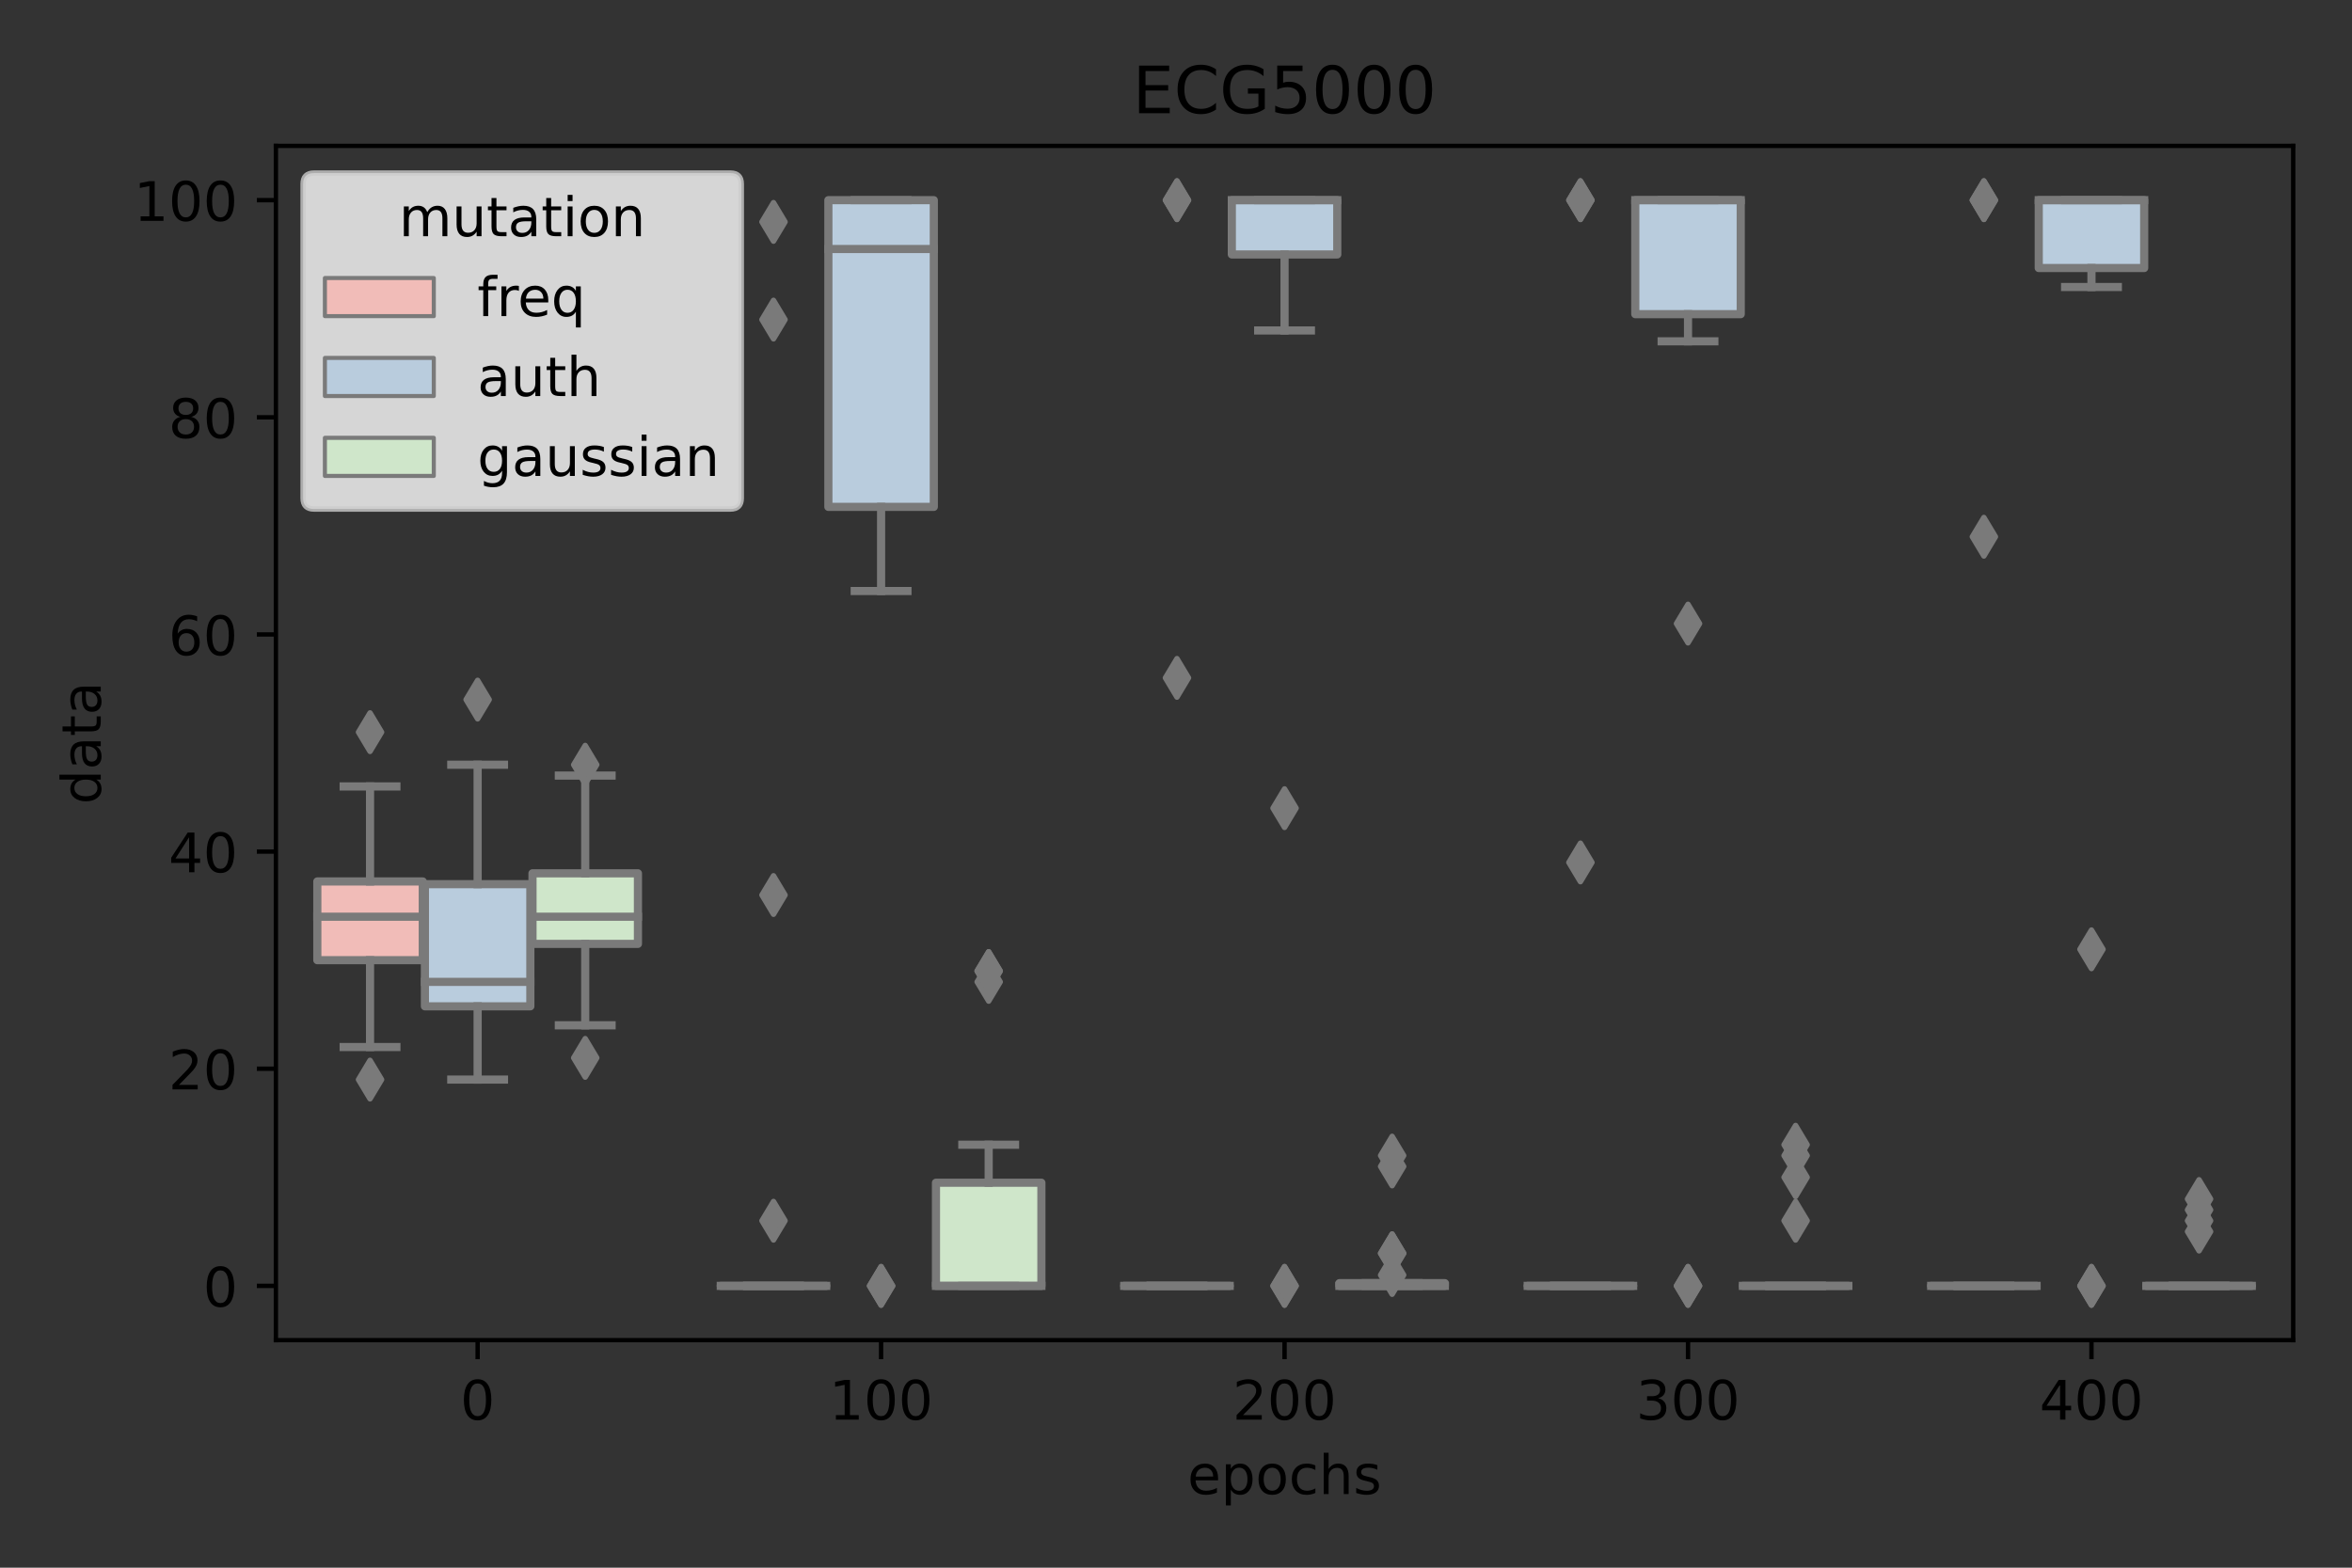 <?xml version="1.0" encoding="utf-8" standalone="no"?>
<!DOCTYPE svg PUBLIC "-//W3C//DTD SVG 1.1//EN"
  "http://www.w3.org/Graphics/SVG/1.1/DTD/svg11.dtd">
<!-- Created with matplotlib (https://matplotlib.org/) -->
<svg height="288pt" version="1.1" viewBox="0 0 432 288" width="432pt" xmlns="http://www.w3.org/2000/svg" xmlns:xlink="http://www.w3.org/1999/xlink">
 <rect x="0" y="0" width="432" height="288" fill="#333333" stroke="none"/>
 <defs>
  <style type="text/css">*{stroke-linecap:butt;stroke-linejoin:round;}</style>
 </defs>
 <g id="figure_1">
  <g id="patch_1">
   <path d="M 0 288 
L 432 288 
L 432 0 
L 0 0 
z
" style="fill:none;"/>
  </g>
  <g id="axes_1">
   <g id="patch_2">
    <path d="M 50.675 246.2 
L 421.2 246.2 
L 421.2 26.8 
L 50.675 26.8 
z
" style="fill:none;"/>
   </g>
   <g id="patch_3">
    <path clip-path="url(#pb946e24609)" d="M 58.283 176.391 
L 77.649 176.391 
L 77.649 161.93 
L 58.283 161.93 
L 58.283 176.391 
z
" style="fill:#f1bcb8;stroke:#7a7a7a;stroke-linejoin:miter;stroke-width:1.5;"/>
   </g>
   <g id="patch_4">
    <path clip-path="url(#pb946e24609)" d="M 78.044 184.868 
L 97.411 184.868 
L 97.411 162.429 
L 78.044 162.429 
L 78.044 184.868 
z
" style="fill:#b9ccdd;stroke:#7a7a7a;stroke-linejoin:miter;stroke-width:1.5;"/>
   </g>
   <g id="patch_5">
    <path clip-path="url(#pb946e24609)" d="M 97.806 173.399 
L 117.172 173.399 
L 117.172 160.435 
L 97.806 160.435 
L 97.806 173.399 
z
" style="fill:#cfe6ca;stroke:#7a7a7a;stroke-linejoin:miter;stroke-width:1.5;"/>
   </g>
   <g id="patch_6">
    <path clip-path="url(#pb946e24609)" d="M 132.388 236.227 
L 151.754 236.227 
L 151.754 236.227 
L 132.388 236.227 
L 132.388 236.227 
z
" style="fill:#f1bcb8;stroke:#7a7a7a;stroke-linejoin:miter;stroke-width:1.5;"/>
   </g>
   <g id="patch_7">
    <path clip-path="url(#pb946e24609)" d="M 152.149 93.119 
L 171.516 93.119 
L 171.516 36.773 
L 152.149 36.773 
L 152.149 93.119 
z
" style="fill:#b9ccdd;stroke:#7a7a7a;stroke-linejoin:miter;stroke-width:1.5;"/>
   </g>
   <g id="patch_8">
    <path clip-path="url(#pb946e24609)" d="M 171.911 236.227 
L 191.277 236.227 
L 191.277 217.279 
L 171.911 217.279 
L 171.911 236.227 
z
" style="fill:#cfe6ca;stroke:#7a7a7a;stroke-linejoin:miter;stroke-width:1.5;"/>
   </g>
   <g id="patch_9">
    <path clip-path="url(#pb946e24609)" d="M 206.493 236.227 
L 225.859 236.227 
L 225.859 236.227 
L 206.493 236.227 
L 206.493 236.227 
z
" style="fill:#f1bcb8;stroke:#7a7a7a;stroke-linejoin:miter;stroke-width:1.5;"/>
   </g>
   <g id="patch_10">
    <path clip-path="url(#pb946e24609)" d="M 226.254 46.745 
L 245.621 46.745 
L 245.621 36.773 
L 226.254 36.773 
L 226.254 46.745 
z
" style="fill:#b9ccdd;stroke:#7a7a7a;stroke-linejoin:miter;stroke-width:1.5;"/>
   </g>
   <g id="patch_11">
    <path clip-path="url(#pb946e24609)" d="M 246.016 236.227 
L 265.382 236.227 
L 265.382 235.729 
L 246.016 235.729 
L 246.016 236.227 
z
" style="fill:#cfe6ca;stroke:#7a7a7a;stroke-linejoin:miter;stroke-width:1.5;"/>
   </g>
   <g id="patch_12">
    <path clip-path="url(#pb946e24609)" d="M 280.598 236.227 
L 299.964 236.227 
L 299.964 236.227 
L 280.598 236.227 
L 280.598 236.227 
z
" style="fill:#f1bcb8;stroke:#7a7a7a;stroke-linejoin:miter;stroke-width:1.5;"/>
   </g>
   <g id="patch_13">
    <path clip-path="url(#pb946e24609)" d="M 300.359 57.715 
L 319.726 57.715 
L 319.726 36.773 
L 300.359 36.773 
L 300.359 57.715 
z
" style="fill:#b9ccdd;stroke:#7a7a7a;stroke-linejoin:miter;stroke-width:1.5;"/>
   </g>
   <g id="patch_14">
    <path clip-path="url(#pb946e24609)" d="M 320.121 236.227 
L 339.487 236.227 
L 339.487 236.227 
L 320.121 236.227 
L 320.121 236.227 
z
" style="fill:#cfe6ca;stroke:#7a7a7a;stroke-linejoin:miter;stroke-width:1.5;"/>
   </g>
   <g id="patch_15">
    <path clip-path="url(#pb946e24609)" d="M 354.703 236.227 
L 374.069 236.227 
L 374.069 236.227 
L 354.703 236.227 
L 354.703 236.227 
z
" style="fill:#f1bcb8;stroke:#7a7a7a;stroke-linejoin:miter;stroke-width:1.5;"/>
   </g>
   <g id="patch_16">
    <path clip-path="url(#pb946e24609)" d="M 374.464 49.239 
L 393.831 49.239 
L 393.831 36.773 
L 374.464 36.773 
L 374.464 49.239 
z
" style="fill:#b9ccdd;stroke:#7a7a7a;stroke-linejoin:miter;stroke-width:1.5;"/>
   </g>
   <g id="patch_17">
    <path clip-path="url(#pb946e24609)" d="M 394.226 236.227 
L 413.592 236.227 
L 413.592 236.227 
L 394.226 236.227 
L 394.226 236.227 
z
" style="fill:#cfe6ca;stroke:#7a7a7a;stroke-linejoin:miter;stroke-width:1.5;"/>
   </g>
   <g id="patch_18">
    <path clip-path="url(#pb946e24609)" d="M 87.728 236.227 
L 87.728 236.227 
L 87.728 236.227 
L 87.728 236.227 
z
" style="fill:#f1bcb8;stroke:#7a7a7a;stroke-linejoin:miter;stroke-width:0.75;"/>
   </g>
   <g id="patch_19">
    <path clip-path="url(#pb946e24609)" d="M 87.728 236.227 
L 87.728 236.227 
L 87.728 236.227 
L 87.728 236.227 
z
" style="fill:#b9ccdd;stroke:#7a7a7a;stroke-linejoin:miter;stroke-width:0.75;"/>
   </g>
   <g id="patch_20">
    <path clip-path="url(#pb946e24609)" d="M 87.728 236.227 
L 87.728 236.227 
L 87.728 236.227 
L 87.728 236.227 
z
" style="fill:#cfe6ca;stroke:#7a7a7a;stroke-linejoin:miter;stroke-width:0.75;"/>
   </g>
   <g id="matplotlib.axis_1">
    <g id="xtick_1">
     <g id="line2d_1">
      <defs>
       <path d="M 0 0 
L 0 3.5 
" id="meefe793004" style="stroke:#000000;stroke-width:0.8;"/>
      </defs>
      <g>
       <use style="stroke:#000000;stroke-width:0.8;" x="87.728" xlink:href="#meefe793004" y="246.2"/>
      </g>
     </g>
     <g id="text_1">
      <!-- 0 -->
      <g transform="translate(84.546 260.798)scale(0.1 -0.1)">
       <defs>
        <path d="M 31.781 66.406 
Q 24.172 66.406 20.328 58.906 
Q 16.5 51.422 16.5 36.375 
Q 16.5 21.391 20.328 13.891 
Q 24.172 6.391 31.781 6.391 
Q 39.453 6.391 43.281 13.891 
Q 47.125 21.391 47.125 36.375 
Q 47.125 51.422 43.281 58.906 
Q 39.453 66.406 31.781 66.406 
z
M 31.781 74.219 
Q 44.047 74.219 50.516 64.516 
Q 56.984 54.828 56.984 36.375 
Q 56.984 17.969 50.516 8.266 
Q 44.047 -1.422 31.781 -1.422 
Q 19.531 -1.422 13.062 8.266 
Q 6.594 17.969 6.594 36.375 
Q 6.594 54.828 13.062 64.516 
Q 19.531 74.219 31.781 74.219 
z
" id="DejaVuSans-48"/>
       </defs>
       <use xlink:href="#DejaVuSans-48"/>
      </g>
     </g>
    </g>
    <g id="xtick_2">
     <g id="line2d_2">
      <g>
       <use style="stroke:#000000;stroke-width:0.8;" x="161.833" xlink:href="#meefe793004" y="246.2"/>
      </g>
     </g>
     <g id="text_2">
      <!-- 100 -->
      <g transform="translate(152.289 260.798)scale(0.1 -0.1)">
       <defs>
        <path d="M 12.406 8.297 
L 28.516 8.297 
L 28.516 63.922 
L 10.984 60.406 
L 10.984 69.391 
L 28.422 72.906 
L 38.281 72.906 
L 38.281 8.297 
L 54.391 8.297 
L 54.391 0 
L 12.406 0 
z
" id="DejaVuSans-49"/>
       </defs>
       <use xlink:href="#DejaVuSans-49"/>
       <use x="63.623" xlink:href="#DejaVuSans-48"/>
       <use x="127.246" xlink:href="#DejaVuSans-48"/>
      </g>
     </g>
    </g>
    <g id="xtick_3">
     <g id="line2d_3">
      <g>
       <use style="stroke:#000000;stroke-width:0.8;" x="235.938" xlink:href="#meefe793004" y="246.2"/>
      </g>
     </g>
     <g id="text_3">
      <!-- 200 -->
      <g transform="translate(226.394 260.798)scale(0.1 -0.1)">
       <defs>
        <path d="M 19.188 8.297 
L 53.609 8.297 
L 53.609 0 
L 7.328 0 
L 7.328 8.297 
Q 12.938 14.109 22.625 23.891 
Q 32.328 33.688 34.812 36.531 
Q 39.547 41.844 41.422 45.531 
Q 43.312 49.219 43.312 52.781 
Q 43.312 58.594 39.234 62.25 
Q 35.156 65.922 28.609 65.922 
Q 23.969 65.922 18.812 64.312 
Q 13.672 62.703 7.812 59.422 
L 7.812 69.391 
Q 13.766 71.781 18.938 73 
Q 24.125 74.219 28.422 74.219 
Q 39.75 74.219 46.484 68.547 
Q 53.219 62.891 53.219 53.422 
Q 53.219 48.922 51.531 44.891 
Q 49.859 40.875 45.406 35.406 
Q 44.188 33.984 37.641 27.219 
Q 31.109 20.453 19.188 8.297 
z
" id="DejaVuSans-50"/>
       </defs>
       <use xlink:href="#DejaVuSans-50"/>
       <use x="63.623" xlink:href="#DejaVuSans-48"/>
       <use x="127.246" xlink:href="#DejaVuSans-48"/>
      </g>
     </g>
    </g>
    <g id="xtick_4">
     <g id="line2d_4">
      <g>
       <use style="stroke:#000000;stroke-width:0.8;" x="310.043" xlink:href="#meefe793004" y="246.2"/>
      </g>
     </g>
     <g id="text_4">
      <!-- 300 -->
      <g transform="translate(300.499 260.798)scale(0.1 -0.1)">
       <defs>
        <path d="M 40.578 39.312 
Q 47.656 37.797 51.625 33 
Q 55.609 28.219 55.609 21.188 
Q 55.609 10.406 48.188 4.484 
Q 40.766 -1.422 27.094 -1.422 
Q 22.516 -1.422 17.656 -0.516 
Q 12.797 0.391 7.625 2.203 
L 7.625 11.719 
Q 11.719 9.328 16.594 8.109 
Q 21.484 6.891 26.812 6.891 
Q 36.078 6.891 40.938 10.547 
Q 45.797 14.203 45.797 21.188 
Q 45.797 27.641 41.281 31.266 
Q 36.766 34.906 28.719 34.906 
L 20.219 34.906 
L 20.219 43.016 
L 29.109 43.016 
Q 36.375 43.016 40.234 45.922 
Q 44.094 48.828 44.094 54.297 
Q 44.094 59.906 40.109 62.906 
Q 36.141 65.922 28.719 65.922 
Q 24.656 65.922 20.016 65.031 
Q 15.375 64.156 9.812 62.312 
L 9.812 71.094 
Q 15.438 72.656 20.344 73.438 
Q 25.25 74.219 29.594 74.219 
Q 40.828 74.219 47.359 69.109 
Q 53.906 64.016 53.906 55.328 
Q 53.906 49.266 50.438 45.094 
Q 46.969 40.922 40.578 39.312 
z
" id="DejaVuSans-51"/>
       </defs>
       <use xlink:href="#DejaVuSans-51"/>
       <use x="63.623" xlink:href="#DejaVuSans-48"/>
       <use x="127.246" xlink:href="#DejaVuSans-48"/>
      </g>
     </g>
    </g>
    <g id="xtick_5">
     <g id="line2d_5">
      <g>
       <use style="stroke:#000000;stroke-width:0.8;" x="384.147" xlink:href="#meefe793004" y="246.2"/>
      </g>
     </g>
     <g id="text_5">
      <!-- 400 -->
      <g transform="translate(374.604 260.798)scale(0.1 -0.1)">
       <defs>
        <path d="M 37.797 64.312 
L 12.891 25.391 
L 37.797 25.391 
z
M 35.203 72.906 
L 47.609 72.906 
L 47.609 25.391 
L 58.016 25.391 
L 58.016 17.188 
L 47.609 17.188 
L 47.609 0 
L 37.797 0 
L 37.797 17.188 
L 4.891 17.188 
L 4.891 26.703 
z
" id="DejaVuSans-52"/>
       </defs>
       <use xlink:href="#DejaVuSans-52"/>
       <use x="63.623" xlink:href="#DejaVuSans-48"/>
       <use x="127.246" xlink:href="#DejaVuSans-48"/>
      </g>
     </g>
    </g>
    <g id="text_6">
     <!-- epochs -->
     <g transform="translate(218.105 274.477)scale(0.1 -0.1)">
      <defs>
       <path d="M 56.203 29.594 
L 56.203 25.203 
L 14.891 25.203 
Q 15.484 15.922 20.484 11.062 
Q 25.484 6.203 34.422 6.203 
Q 39.594 6.203 44.453 7.469 
Q 49.312 8.734 54.109 11.281 
L 54.109 2.781 
Q 49.266 0.734 44.188 -0.344 
Q 39.109 -1.422 33.891 -1.422 
Q 20.797 -1.422 13.156 6.188 
Q 5.516 13.812 5.516 26.812 
Q 5.516 40.234 12.766 48.109 
Q 20.016 56 32.328 56 
Q 43.359 56 49.781 48.891 
Q 56.203 41.797 56.203 29.594 
z
M 47.219 32.234 
Q 47.125 39.594 43.094 43.984 
Q 39.062 48.391 32.422 48.391 
Q 24.906 48.391 20.391 44.141 
Q 15.875 39.891 15.188 32.172 
z
" id="DejaVuSans-101"/>
       <path d="M 18.109 8.203 
L 18.109 -20.797 
L 9.078 -20.797 
L 9.078 54.688 
L 18.109 54.688 
L 18.109 46.391 
Q 20.953 51.266 25.266 53.625 
Q 29.594 56 35.594 56 
Q 45.562 56 51.781 48.094 
Q 58.016 40.188 58.016 27.297 
Q 58.016 14.406 51.781 6.484 
Q 45.562 -1.422 35.594 -1.422 
Q 29.594 -1.422 25.266 0.953 
Q 20.953 3.328 18.109 8.203 
z
M 48.688 27.297 
Q 48.688 37.203 44.609 42.844 
Q 40.531 48.484 33.406 48.484 
Q 26.266 48.484 22.188 42.844 
Q 18.109 37.203 18.109 27.297 
Q 18.109 17.391 22.188 11.75 
Q 26.266 6.109 33.406 6.109 
Q 40.531 6.109 44.609 11.75 
Q 48.688 17.391 48.688 27.297 
z
" id="DejaVuSans-112"/>
       <path d="M 30.609 48.391 
Q 23.391 48.391 19.188 42.75 
Q 14.984 37.109 14.984 27.297 
Q 14.984 17.484 19.156 11.844 
Q 23.344 6.203 30.609 6.203 
Q 37.797 6.203 41.984 11.859 
Q 46.188 17.531 46.188 27.297 
Q 46.188 37.016 41.984 42.703 
Q 37.797 48.391 30.609 48.391 
z
M 30.609 56 
Q 42.328 56 49.016 48.375 
Q 55.719 40.766 55.719 27.297 
Q 55.719 13.875 49.016 6.219 
Q 42.328 -1.422 30.609 -1.422 
Q 18.844 -1.422 12.172 6.219 
Q 5.516 13.875 5.516 27.297 
Q 5.516 40.766 12.172 48.375 
Q 18.844 56 30.609 56 
z
" id="DejaVuSans-111"/>
       <path d="M 48.781 52.594 
L 48.781 44.188 
Q 44.969 46.297 41.141 47.344 
Q 37.312 48.391 33.406 48.391 
Q 24.656 48.391 19.812 42.844 
Q 14.984 37.312 14.984 27.297 
Q 14.984 17.281 19.812 11.734 
Q 24.656 6.203 33.406 6.203 
Q 37.312 6.203 41.141 7.25 
Q 44.969 8.297 48.781 10.406 
L 48.781 2.094 
Q 45.016 0.344 40.984 -0.531 
Q 36.969 -1.422 32.422 -1.422 
Q 20.062 -1.422 12.781 6.344 
Q 5.516 14.109 5.516 27.297 
Q 5.516 40.672 12.859 48.328 
Q 20.219 56 33.016 56 
Q 37.156 56 41.109 55.141 
Q 45.062 54.297 48.781 52.594 
z
" id="DejaVuSans-99"/>
       <path d="M 54.891 33.016 
L 54.891 0 
L 45.906 0 
L 45.906 32.719 
Q 45.906 40.484 42.875 44.328 
Q 39.844 48.188 33.797 48.188 
Q 26.516 48.188 22.312 43.547 
Q 18.109 38.922 18.109 30.906 
L 18.109 0 
L 9.078 0 
L 9.078 75.984 
L 18.109 75.984 
L 18.109 46.188 
Q 21.344 51.125 25.703 53.562 
Q 30.078 56 35.797 56 
Q 45.219 56 50.047 50.172 
Q 54.891 44.344 54.891 33.016 
z
" id="DejaVuSans-104"/>
       <path d="M 44.281 53.078 
L 44.281 44.578 
Q 40.484 46.531 36.375 47.5 
Q 32.281 48.484 27.875 48.484 
Q 21.188 48.484 17.844 46.438 
Q 14.5 44.391 14.5 40.281 
Q 14.5 37.156 16.891 35.375 
Q 19.281 33.594 26.516 31.984 
L 29.594 31.297 
Q 39.156 29.25 43.188 25.516 
Q 47.219 21.781 47.219 15.094 
Q 47.219 7.469 41.188 3.016 
Q 35.156 -1.422 24.609 -1.422 
Q 20.219 -1.422 15.453 -0.562 
Q 10.688 0.297 5.422 2 
L 5.422 11.281 
Q 10.406 8.688 15.234 7.391 
Q 20.062 6.109 24.812 6.109 
Q 31.156 6.109 34.562 8.281 
Q 37.984 10.453 37.984 14.406 
Q 37.984 18.062 35.516 20.016 
Q 33.062 21.969 24.703 23.781 
L 21.578 24.516 
Q 13.234 26.266 9.516 29.906 
Q 5.812 33.547 5.812 39.891 
Q 5.812 47.609 11.281 51.797 
Q 16.75 56 26.812 56 
Q 31.781 56 36.172 55.266 
Q 40.578 54.547 44.281 53.078 
z
" id="DejaVuSans-115"/>
      </defs>
      <use xlink:href="#DejaVuSans-101"/>
      <use x="61.523" xlink:href="#DejaVuSans-112"/>
      <use x="125" xlink:href="#DejaVuSans-111"/>
      <use x="186.182" xlink:href="#DejaVuSans-99"/>
      <use x="241.162" xlink:href="#DejaVuSans-104"/>
      <use x="304.541" xlink:href="#DejaVuSans-115"/>
     </g>
    </g>
   </g>
   <g id="matplotlib.axis_2">
    <g id="ytick_1">
     <g id="line2d_6">
      <defs>
       <path d="M 0 0 
L -3.5 0 
" id="m7fc24f76cf" style="stroke:#000000;stroke-width:0.8;"/>
      </defs>
      <g>
       <use style="stroke:#000000;stroke-width:0.8;" x="50.675" xlink:href="#m7fc24f76cf" y="236.227"/>
      </g>
     </g>
     <g id="text_7">
      <!-- 0 -->
      <g transform="translate(37.312 240.026)scale(0.1 -0.1)">
       <use xlink:href="#DejaVuSans-48"/>
      </g>
     </g>
    </g>
    <g id="ytick_2">
     <g id="line2d_7">
      <g>
       <use style="stroke:#000000;stroke-width:0.8;" x="50.675" xlink:href="#m7fc24f76cf" y="196.336"/>
      </g>
     </g>
     <g id="text_8">
      <!-- 20 -->
      <g transform="translate(30.95 200.136)scale(0.1 -0.1)">
       <use xlink:href="#DejaVuSans-50"/>
       <use x="63.623" xlink:href="#DejaVuSans-48"/>
      </g>
     </g>
    </g>
    <g id="ytick_3">
     <g id="line2d_8">
      <g>
       <use style="stroke:#000000;stroke-width:0.8;" x="50.675" xlink:href="#m7fc24f76cf" y="156.445"/>
      </g>
     </g>
     <g id="text_9">
      <!-- 40 -->
      <g transform="translate(30.95 160.245)scale(0.1 -0.1)">
       <use xlink:href="#DejaVuSans-52"/>
       <use x="63.623" xlink:href="#DejaVuSans-48"/>
      </g>
     </g>
    </g>
    <g id="ytick_4">
     <g id="line2d_9">
      <g>
       <use style="stroke:#000000;stroke-width:0.8;" x="50.675" xlink:href="#m7fc24f76cf" y="116.555"/>
      </g>
     </g>
     <g id="text_10">
      <!-- 60 -->
      <g transform="translate(30.95 120.354)scale(0.1 -0.1)">
       <defs>
        <path d="M 33.016 40.375 
Q 26.375 40.375 22.484 35.828 
Q 18.609 31.297 18.609 23.391 
Q 18.609 15.531 22.484 10.953 
Q 26.375 6.391 33.016 6.391 
Q 39.656 6.391 43.531 10.953 
Q 47.406 15.531 47.406 23.391 
Q 47.406 31.297 43.531 35.828 
Q 39.656 40.375 33.016 40.375 
z
M 52.594 71.297 
L 52.594 62.312 
Q 48.875 64.062 45.094 64.984 
Q 41.312 65.922 37.594 65.922 
Q 27.828 65.922 22.672 59.328 
Q 17.531 52.734 16.797 39.406 
Q 19.672 43.656 24.016 45.922 
Q 28.375 48.188 33.594 48.188 
Q 44.578 48.188 50.953 41.516 
Q 57.328 34.859 57.328 23.391 
Q 57.328 12.156 50.688 5.359 
Q 44.047 -1.422 33.016 -1.422 
Q 20.359 -1.422 13.672 8.266 
Q 6.984 17.969 6.984 36.375 
Q 6.984 53.656 15.188 63.938 
Q 23.391 74.219 37.203 74.219 
Q 40.922 74.219 44.703 73.484 
Q 48.484 72.75 52.594 71.297 
z
" id="DejaVuSans-54"/>
       </defs>
       <use xlink:href="#DejaVuSans-54"/>
       <use x="63.623" xlink:href="#DejaVuSans-48"/>
      </g>
     </g>
    </g>
    <g id="ytick_5">
     <g id="line2d_10">
      <g>
       <use style="stroke:#000000;stroke-width:0.8;" x="50.675" xlink:href="#m7fc24f76cf" y="76.664"/>
      </g>
     </g>
     <g id="text_11">
      <!-- 80 -->
      <g transform="translate(30.95 80.463)scale(0.1 -0.1)">
       <defs>
        <path d="M 31.781 34.625 
Q 24.75 34.625 20.719 30.859 
Q 16.703 27.094 16.703 20.516 
Q 16.703 13.922 20.719 10.156 
Q 24.75 6.391 31.781 6.391 
Q 38.812 6.391 42.859 10.172 
Q 46.922 13.969 46.922 20.516 
Q 46.922 27.094 42.891 30.859 
Q 38.875 34.625 31.781 34.625 
z
M 21.922 38.812 
Q 15.578 40.375 12.031 44.719 
Q 8.5 49.078 8.5 55.328 
Q 8.5 64.062 14.719 69.141 
Q 20.953 74.219 31.781 74.219 
Q 42.672 74.219 48.875 69.141 
Q 55.078 64.062 55.078 55.328 
Q 55.078 49.078 51.531 44.719 
Q 48 40.375 41.703 38.812 
Q 48.828 37.156 52.797 32.312 
Q 56.781 27.484 56.781 20.516 
Q 56.781 9.906 50.312 4.234 
Q 43.844 -1.422 31.781 -1.422 
Q 19.734 -1.422 13.25 4.234 
Q 6.781 9.906 6.781 20.516 
Q 6.781 27.484 10.781 32.312 
Q 14.797 37.156 21.922 38.812 
z
M 18.312 54.391 
Q 18.312 48.734 21.844 45.562 
Q 25.391 42.391 31.781 42.391 
Q 38.141 42.391 41.719 45.562 
Q 45.312 48.734 45.312 54.391 
Q 45.312 60.062 41.719 63.234 
Q 38.141 66.406 31.781 66.406 
Q 25.391 66.406 21.844 63.234 
Q 18.312 60.062 18.312 54.391 
z
" id="DejaVuSans-56"/>
       </defs>
       <use xlink:href="#DejaVuSans-56"/>
       <use x="63.623" xlink:href="#DejaVuSans-48"/>
      </g>
     </g>
    </g>
    <g id="ytick_6">
     <g id="line2d_11">
      <g>
       <use style="stroke:#000000;stroke-width:0.8;" x="50.675" xlink:href="#m7fc24f76cf" y="36.773"/>
      </g>
     </g>
     <g id="text_12">
      <!-- 100 -->
      <g transform="translate(24.587 40.572)scale(0.1 -0.1)">
       <use xlink:href="#DejaVuSans-49"/>
       <use x="63.623" xlink:href="#DejaVuSans-48"/>
       <use x="127.246" xlink:href="#DejaVuSans-48"/>
      </g>
     </g>
    </g>
    <g id="text_13">
     <!-- data -->
     <g transform="translate(18.508 147.762)rotate(-90)scale(0.1 -0.1)">
      <defs>
       <path d="M 45.406 46.391 
L 45.406 75.984 
L 54.391 75.984 
L 54.391 0 
L 45.406 0 
L 45.406 8.203 
Q 42.578 3.328 38.25 0.953 
Q 33.938 -1.422 27.875 -1.422 
Q 17.969 -1.422 11.734 6.484 
Q 5.516 14.406 5.516 27.297 
Q 5.516 40.188 11.734 48.094 
Q 17.969 56 27.875 56 
Q 33.938 56 38.25 53.625 
Q 42.578 51.266 45.406 46.391 
z
M 14.797 27.297 
Q 14.797 17.391 18.875 11.75 
Q 22.953 6.109 30.078 6.109 
Q 37.203 6.109 41.297 11.75 
Q 45.406 17.391 45.406 27.297 
Q 45.406 37.203 41.297 42.844 
Q 37.203 48.484 30.078 48.484 
Q 22.953 48.484 18.875 42.844 
Q 14.797 37.203 14.797 27.297 
z
" id="DejaVuSans-100"/>
       <path d="M 34.281 27.484 
Q 23.391 27.484 19.188 25 
Q 14.984 22.516 14.984 16.5 
Q 14.984 11.719 18.141 8.906 
Q 21.297 6.109 26.703 6.109 
Q 34.188 6.109 38.703 11.406 
Q 43.219 16.703 43.219 25.484 
L 43.219 27.484 
z
M 52.203 31.203 
L 52.203 0 
L 43.219 0 
L 43.219 8.297 
Q 40.141 3.328 35.547 0.953 
Q 30.953 -1.422 24.312 -1.422 
Q 15.922 -1.422 10.953 3.297 
Q 6 8.016 6 15.922 
Q 6 25.141 12.172 29.828 
Q 18.359 34.516 30.609 34.516 
L 43.219 34.516 
L 43.219 35.406 
Q 43.219 41.609 39.141 45 
Q 35.062 48.391 27.688 48.391 
Q 23 48.391 18.547 47.266 
Q 14.109 46.141 10.016 43.891 
L 10.016 52.203 
Q 14.938 54.109 19.578 55.047 
Q 24.219 56 28.609 56 
Q 40.484 56 46.344 49.844 
Q 52.203 43.703 52.203 31.203 
z
" id="DejaVuSans-97"/>
       <path d="M 18.312 70.219 
L 18.312 54.688 
L 36.812 54.688 
L 36.812 47.703 
L 18.312 47.703 
L 18.312 18.016 
Q 18.312 11.328 20.141 9.422 
Q 21.969 7.516 27.594 7.516 
L 36.812 7.516 
L 36.812 0 
L 27.594 0 
Q 17.188 0 13.234 3.875 
Q 9.281 7.766 9.281 18.016 
L 9.281 47.703 
L 2.688 47.703 
L 2.688 54.688 
L 9.281 54.688 
L 9.281 70.219 
z
" id="DejaVuSans-116"/>
      </defs>
      <use xlink:href="#DejaVuSans-100"/>
      <use x="63.477" xlink:href="#DejaVuSans-97"/>
      <use x="124.756" xlink:href="#DejaVuSans-116"/>
      <use x="163.965" xlink:href="#DejaVuSans-97"/>
     </g>
    </g>
   </g>
   <g id="line2d_12">
    <path clip-path="url(#pb946e24609)" d="M 67.966 176.391 
L 67.966 192.347 
" style="fill:none;stroke:#7a7a7a;stroke-linecap:square;stroke-width:1.5;"/>
   </g>
   <g id="line2d_13">
    <path clip-path="url(#pb946e24609)" d="M 67.966 161.93 
L 67.966 144.478 
" style="fill:none;stroke:#7a7a7a;stroke-linecap:square;stroke-width:1.5;"/>
   </g>
   <g id="line2d_14">
    <path clip-path="url(#pb946e24609)" d="M 63.125 192.347 
L 72.808 192.347 
" style="fill:none;stroke:#7a7a7a;stroke-linecap:square;stroke-width:1.5;"/>
   </g>
   <g id="line2d_15">
    <path clip-path="url(#pb946e24609)" d="M 63.125 144.478 
L 72.808 144.478 
" style="fill:none;stroke:#7a7a7a;stroke-linecap:square;stroke-width:1.5;"/>
   </g>
   <g id="line2d_16">
    <defs>
     <path d="M -0 3.536 
L 2.121 0 
L -0 -3.536 
L -2.121 -0 
z
" id="mb17fd1ee5f" style="stroke:#7a7a7a;stroke-linejoin:miter;"/>
    </defs>
    <g clip-path="url(#pb946e24609)">
     <use style="fill:#7a7a7a;stroke:#7a7a7a;stroke-linejoin:miter;" x="67.966" xlink:href="#mb17fd1ee5f" y="198.331"/>
     <use style="fill:#7a7a7a;stroke:#7a7a7a;stroke-linejoin:miter;" x="67.966" xlink:href="#mb17fd1ee5f" y="134.505"/>
    </g>
   </g>
   <g id="line2d_17">
    <path clip-path="url(#pb946e24609)" d="M 87.728 184.868 
L 87.728 198.331 
" style="fill:none;stroke:#7a7a7a;stroke-linecap:square;stroke-width:1.5;"/>
   </g>
   <g id="line2d_18">
    <path clip-path="url(#pb946e24609)" d="M 87.728 162.429 
L 87.728 140.489 
" style="fill:none;stroke:#7a7a7a;stroke-linecap:square;stroke-width:1.5;"/>
   </g>
   <g id="line2d_19">
    <path clip-path="url(#pb946e24609)" d="M 82.886 198.331 
L 92.569 198.331 
" style="fill:none;stroke:#7a7a7a;stroke-linecap:square;stroke-width:1.5;"/>
   </g>
   <g id="line2d_20">
    <path clip-path="url(#pb946e24609)" d="M 82.886 140.489 
L 92.569 140.489 
" style="fill:none;stroke:#7a7a7a;stroke-linecap:square;stroke-width:1.5;"/>
   </g>
   <g id="line2d_21">
    <g clip-path="url(#pb946e24609)">
     <use style="fill:#7a7a7a;stroke:#7a7a7a;stroke-linejoin:miter;" x="87.728" xlink:href="#mb17fd1ee5f" y="128.522"/>
    </g>
   </g>
   <g id="line2d_22">
    <path clip-path="url(#pb946e24609)" d="M 107.489 173.399 
L 107.489 188.358 
" style="fill:none;stroke:#7a7a7a;stroke-linecap:square;stroke-width:1.5;"/>
   </g>
   <g id="line2d_23">
    <path clip-path="url(#pb946e24609)" d="M 107.489 160.435 
L 107.489 142.484 
" style="fill:none;stroke:#7a7a7a;stroke-linecap:square;stroke-width:1.5;"/>
   </g>
   <g id="line2d_24">
    <path clip-path="url(#pb946e24609)" d="M 102.647 188.358 
L 112.33 188.358 
" style="fill:none;stroke:#7a7a7a;stroke-linecap:square;stroke-width:1.5;"/>
   </g>
   <g id="line2d_25">
    <path clip-path="url(#pb946e24609)" d="M 102.647 142.484 
L 112.33 142.484 
" style="fill:none;stroke:#7a7a7a;stroke-linecap:square;stroke-width:1.5;"/>
   </g>
   <g id="line2d_26">
    <g clip-path="url(#pb946e24609)">
     <use style="fill:#7a7a7a;stroke:#7a7a7a;stroke-linejoin:miter;" x="107.489" xlink:href="#mb17fd1ee5f" y="194.342"/>
     <use style="fill:#7a7a7a;stroke:#7a7a7a;stroke-linejoin:miter;" x="107.489" xlink:href="#mb17fd1ee5f" y="140.489"/>
    </g>
   </g>
   <g id="line2d_27">
    <path clip-path="url(#pb946e24609)" d="M 142.071 236.227 
L 142.071 236.227 
" style="fill:none;stroke:#7a7a7a;stroke-linecap:square;stroke-width:1.5;"/>
   </g>
   <g id="line2d_28">
    <path clip-path="url(#pb946e24609)" d="M 142.071 236.227 
L 142.071 236.227 
" style="fill:none;stroke:#7a7a7a;stroke-linecap:square;stroke-width:1.5;"/>
   </g>
   <g id="line2d_29">
    <path clip-path="url(#pb946e24609)" d="M 137.23 236.227 
L 146.913 236.227 
" style="fill:none;stroke:#7a7a7a;stroke-linecap:square;stroke-width:1.5;"/>
   </g>
   <g id="line2d_30">
    <path clip-path="url(#pb946e24609)" d="M 137.23 236.227 
L 146.913 236.227 
" style="fill:none;stroke:#7a7a7a;stroke-linecap:square;stroke-width:1.5;"/>
   </g>
   <g id="line2d_31">
    <g clip-path="url(#pb946e24609)">
     <use style="fill:#7a7a7a;stroke:#7a7a7a;stroke-linejoin:miter;" x="142.071" xlink:href="#mb17fd1ee5f" y="40.762"/>
     <use style="fill:#7a7a7a;stroke:#7a7a7a;stroke-linejoin:miter;" x="142.071" xlink:href="#mb17fd1ee5f" y="58.713"/>
     <use style="fill:#7a7a7a;stroke:#7a7a7a;stroke-linejoin:miter;" x="142.071" xlink:href="#mb17fd1ee5f" y="224.26"/>
     <use style="fill:#7a7a7a;stroke:#7a7a7a;stroke-linejoin:miter;" x="142.071" xlink:href="#mb17fd1ee5f" y="164.424"/>
    </g>
   </g>
   <g id="line2d_32">
    <path clip-path="url(#pb946e24609)" d="M 161.833 93.119 
L 161.833 108.576 
" style="fill:none;stroke:#7a7a7a;stroke-linecap:square;stroke-width:1.5;"/>
   </g>
   <g id="line2d_33">
    <path clip-path="url(#pb946e24609)" d="M 161.833 36.773 
L 161.833 36.773 
" style="fill:none;stroke:#7a7a7a;stroke-linecap:square;stroke-width:1.5;"/>
   </g>
   <g id="line2d_34">
    <path clip-path="url(#pb946e24609)" d="M 156.991 108.576 
L 166.674 108.576 
" style="fill:none;stroke:#7a7a7a;stroke-linecap:square;stroke-width:1.5;"/>
   </g>
   <g id="line2d_35">
    <path clip-path="url(#pb946e24609)" d="M 156.991 36.773 
L 166.674 36.773 
" style="fill:none;stroke:#7a7a7a;stroke-linecap:square;stroke-width:1.5;"/>
   </g>
   <g id="line2d_36">
    <g clip-path="url(#pb946e24609)">
     <use style="fill:#7a7a7a;stroke:#7a7a7a;stroke-linejoin:miter;" x="161.833" xlink:href="#mb17fd1ee5f" y="236.227"/>
     <use style="fill:#7a7a7a;stroke:#7a7a7a;stroke-linejoin:miter;" x="161.833" xlink:href="#mb17fd1ee5f" y="236.227"/>
    </g>
   </g>
   <g id="line2d_37">
    <path clip-path="url(#pb946e24609)" d="M 181.594 236.227 
L 181.594 236.227 
" style="fill:none;stroke:#7a7a7a;stroke-linecap:square;stroke-width:1.5;"/>
   </g>
   <g id="line2d_38">
    <path clip-path="url(#pb946e24609)" d="M 181.594 217.279 
L 181.594 210.298 
" style="fill:none;stroke:#7a7a7a;stroke-linecap:square;stroke-width:1.5;"/>
   </g>
   <g id="line2d_39">
    <path clip-path="url(#pb946e24609)" d="M 176.752 236.227 
L 186.435 236.227 
" style="fill:none;stroke:#7a7a7a;stroke-linecap:square;stroke-width:1.5;"/>
   </g>
   <g id="line2d_40">
    <path clip-path="url(#pb946e24609)" d="M 176.752 210.298 
L 186.435 210.298 
" style="fill:none;stroke:#7a7a7a;stroke-linecap:square;stroke-width:1.5;"/>
   </g>
   <g id="line2d_41">
    <g clip-path="url(#pb946e24609)">
     <use style="fill:#7a7a7a;stroke:#7a7a7a;stroke-linejoin:miter;" x="181.594" xlink:href="#mb17fd1ee5f" y="180.38"/>
     <use style="fill:#7a7a7a;stroke:#7a7a7a;stroke-linejoin:miter;" x="181.594" xlink:href="#mb17fd1ee5f" y="178.385"/>
     <use style="fill:#7a7a7a;stroke:#7a7a7a;stroke-linejoin:miter;" x="181.594" xlink:href="#mb17fd1ee5f" y="178.385"/>
    </g>
   </g>
   <g id="line2d_42">
    <path clip-path="url(#pb946e24609)" d="M 216.176 236.227 
L 216.176 236.227 
" style="fill:none;stroke:#7a7a7a;stroke-linecap:square;stroke-width:1.5;"/>
   </g>
   <g id="line2d_43">
    <path clip-path="url(#pb946e24609)" d="M 216.176 236.227 
L 216.176 236.227 
" style="fill:none;stroke:#7a7a7a;stroke-linecap:square;stroke-width:1.5;"/>
   </g>
   <g id="line2d_44">
    <path clip-path="url(#pb946e24609)" d="M 211.335 236.227 
L 221.018 236.227 
" style="fill:none;stroke:#7a7a7a;stroke-linecap:square;stroke-width:1.5;"/>
   </g>
   <g id="line2d_45">
    <path clip-path="url(#pb946e24609)" d="M 211.335 236.227 
L 221.018 236.227 
" style="fill:none;stroke:#7a7a7a;stroke-linecap:square;stroke-width:1.5;"/>
   </g>
   <g id="line2d_46">
    <g clip-path="url(#pb946e24609)">
     <use style="fill:#7a7a7a;stroke:#7a7a7a;stroke-linejoin:miter;" x="216.176" xlink:href="#mb17fd1ee5f" y="36.773"/>
     <use style="fill:#7a7a7a;stroke:#7a7a7a;stroke-linejoin:miter;" x="216.176" xlink:href="#mb17fd1ee5f" y="36.773"/>
     <use style="fill:#7a7a7a;stroke:#7a7a7a;stroke-linejoin:miter;" x="216.176" xlink:href="#mb17fd1ee5f" y="124.533"/>
    </g>
   </g>
   <g id="line2d_47">
    <path clip-path="url(#pb946e24609)" d="M 235.938 46.745 
L 235.938 60.707 
" style="fill:none;stroke:#7a7a7a;stroke-linecap:square;stroke-width:1.5;"/>
   </g>
   <g id="line2d_48">
    <path clip-path="url(#pb946e24609)" d="M 235.938 36.773 
L 235.938 36.773 
" style="fill:none;stroke:#7a7a7a;stroke-linecap:square;stroke-width:1.5;"/>
   </g>
   <g id="line2d_49">
    <path clip-path="url(#pb946e24609)" d="M 231.096 60.707 
L 240.779 60.707 
" style="fill:none;stroke:#7a7a7a;stroke-linecap:square;stroke-width:1.5;"/>
   </g>
   <g id="line2d_50">
    <path clip-path="url(#pb946e24609)" d="M 231.096 36.773 
L 240.779 36.773 
" style="fill:none;stroke:#7a7a7a;stroke-linecap:square;stroke-width:1.5;"/>
   </g>
   <g id="line2d_51">
    <g clip-path="url(#pb946e24609)">
     <use style="fill:#7a7a7a;stroke:#7a7a7a;stroke-linejoin:miter;" x="235.938" xlink:href="#mb17fd1ee5f" y="236.227"/>
     <use style="fill:#7a7a7a;stroke:#7a7a7a;stroke-linejoin:miter;" x="235.938" xlink:href="#mb17fd1ee5f" y="236.227"/>
     <use style="fill:#7a7a7a;stroke:#7a7a7a;stroke-linejoin:miter;" x="235.938" xlink:href="#mb17fd1ee5f" y="148.467"/>
    </g>
   </g>
   <g id="line2d_52">
    <path clip-path="url(#pb946e24609)" d="M 255.699 236.227 
L 255.699 236.227 
" style="fill:none;stroke:#7a7a7a;stroke-linecap:square;stroke-width:1.5;"/>
   </g>
   <g id="line2d_53">
    <path clip-path="url(#pb946e24609)" d="M 255.699 235.729 
L 255.699 235.729 
" style="fill:none;stroke:#7a7a7a;stroke-linecap:square;stroke-width:1.5;"/>
   </g>
   <g id="line2d_54">
    <path clip-path="url(#pb946e24609)" d="M 250.857 236.227 
L 260.54 236.227 
" style="fill:none;stroke:#7a7a7a;stroke-linecap:square;stroke-width:1.5;"/>
   </g>
   <g id="line2d_55">
    <path clip-path="url(#pb946e24609)" d="M 250.857 235.729 
L 260.54 235.729 
" style="fill:none;stroke:#7a7a7a;stroke-linecap:square;stroke-width:1.5;"/>
   </g>
   <g id="line2d_56">
    <g clip-path="url(#pb946e24609)">
     <use style="fill:#7a7a7a;stroke:#7a7a7a;stroke-linejoin:miter;" x="255.699" xlink:href="#mb17fd1ee5f" y="230.244"/>
     <use style="fill:#7a7a7a;stroke:#7a7a7a;stroke-linejoin:miter;" x="255.699" xlink:href="#mb17fd1ee5f" y="230.244"/>
     <use style="fill:#7a7a7a;stroke:#7a7a7a;stroke-linejoin:miter;" x="255.699" xlink:href="#mb17fd1ee5f" y="212.293"/>
     <use style="fill:#7a7a7a;stroke:#7a7a7a;stroke-linejoin:miter;" x="255.699" xlink:href="#mb17fd1ee5f" y="234.233"/>
     <use style="fill:#7a7a7a;stroke:#7a7a7a;stroke-linejoin:miter;" x="255.699" xlink:href="#mb17fd1ee5f" y="214.287"/>
    </g>
   </g>
   <g id="line2d_57">
    <path clip-path="url(#pb946e24609)" d="M 290.281 236.227 
L 290.281 236.227 
" style="fill:none;stroke:#7a7a7a;stroke-linecap:square;stroke-width:1.5;"/>
   </g>
   <g id="line2d_58">
    <path clip-path="url(#pb946e24609)" d="M 290.281 236.227 
L 290.281 236.227 
" style="fill:none;stroke:#7a7a7a;stroke-linecap:square;stroke-width:1.5;"/>
   </g>
   <g id="line2d_59">
    <path clip-path="url(#pb946e24609)" d="M 285.44 236.227 
L 295.123 236.227 
" style="fill:none;stroke:#7a7a7a;stroke-linecap:square;stroke-width:1.5;"/>
   </g>
   <g id="line2d_60">
    <path clip-path="url(#pb946e24609)" d="M 285.44 236.227 
L 295.123 236.227 
" style="fill:none;stroke:#7a7a7a;stroke-linecap:square;stroke-width:1.5;"/>
   </g>
   <g id="line2d_61">
    <g clip-path="url(#pb946e24609)">
     <use style="fill:#7a7a7a;stroke:#7a7a7a;stroke-linejoin:miter;" x="290.281" xlink:href="#mb17fd1ee5f" y="36.773"/>
     <use style="fill:#7a7a7a;stroke:#7a7a7a;stroke-linejoin:miter;" x="290.281" xlink:href="#mb17fd1ee5f" y="36.773"/>
     <use style="fill:#7a7a7a;stroke:#7a7a7a;stroke-linejoin:miter;" x="290.281" xlink:href="#mb17fd1ee5f" y="158.44"/>
    </g>
   </g>
   <g id="line2d_62">
    <path clip-path="url(#pb946e24609)" d="M 310.043 57.715 
L 310.043 62.702 
" style="fill:none;stroke:#7a7a7a;stroke-linecap:square;stroke-width:1.5;"/>
   </g>
   <g id="line2d_63">
    <path clip-path="url(#pb946e24609)" d="M 310.043 36.773 
L 310.043 36.773 
" style="fill:none;stroke:#7a7a7a;stroke-linecap:square;stroke-width:1.5;"/>
   </g>
   <g id="line2d_64">
    <path clip-path="url(#pb946e24609)" d="M 305.201 62.702 
L 314.884 62.702 
" style="fill:none;stroke:#7a7a7a;stroke-linecap:square;stroke-width:1.5;"/>
   </g>
   <g id="line2d_65">
    <path clip-path="url(#pb946e24609)" d="M 305.201 36.773 
L 314.884 36.773 
" style="fill:none;stroke:#7a7a7a;stroke-linecap:square;stroke-width:1.5;"/>
   </g>
   <g id="line2d_66">
    <g clip-path="url(#pb946e24609)">
     <use style="fill:#7a7a7a;stroke:#7a7a7a;stroke-linejoin:miter;" x="310.043" xlink:href="#mb17fd1ee5f" y="236.227"/>
     <use style="fill:#7a7a7a;stroke:#7a7a7a;stroke-linejoin:miter;" x="310.043" xlink:href="#mb17fd1ee5f" y="236.227"/>
     <use style="fill:#7a7a7a;stroke:#7a7a7a;stroke-linejoin:miter;" x="310.043" xlink:href="#mb17fd1ee5f" y="114.56"/>
    </g>
   </g>
   <g id="line2d_67">
    <path clip-path="url(#pb946e24609)" d="M 329.804 236.227 
L 329.804 236.227 
" style="fill:none;stroke:#7a7a7a;stroke-linecap:square;stroke-width:1.5;"/>
   </g>
   <g id="line2d_68">
    <path clip-path="url(#pb946e24609)" d="M 329.804 236.227 
L 329.804 236.227 
" style="fill:none;stroke:#7a7a7a;stroke-linecap:square;stroke-width:1.5;"/>
   </g>
   <g id="line2d_69">
    <path clip-path="url(#pb946e24609)" d="M 324.962 236.227 
L 334.645 236.227 
" style="fill:none;stroke:#7a7a7a;stroke-linecap:square;stroke-width:1.5;"/>
   </g>
   <g id="line2d_70">
    <path clip-path="url(#pb946e24609)" d="M 324.962 236.227 
L 334.645 236.227 
" style="fill:none;stroke:#7a7a7a;stroke-linecap:square;stroke-width:1.5;"/>
   </g>
   <g id="line2d_71">
    <g clip-path="url(#pb946e24609)">
     <use style="fill:#7a7a7a;stroke:#7a7a7a;stroke-linejoin:miter;" x="329.804" xlink:href="#mb17fd1ee5f" y="210.298"/>
     <use style="fill:#7a7a7a;stroke:#7a7a7a;stroke-linejoin:miter;" x="329.804" xlink:href="#mb17fd1ee5f" y="212.293"/>
     <use style="fill:#7a7a7a;stroke:#7a7a7a;stroke-linejoin:miter;" x="329.804" xlink:href="#mb17fd1ee5f" y="224.26"/>
     <use style="fill:#7a7a7a;stroke:#7a7a7a;stroke-linejoin:miter;" x="329.804" xlink:href="#mb17fd1ee5f" y="216.282"/>
    </g>
   </g>
   <g id="line2d_72">
    <path clip-path="url(#pb946e24609)" d="M 364.386 236.227 
L 364.386 236.227 
" style="fill:none;stroke:#7a7a7a;stroke-linecap:square;stroke-width:1.5;"/>
   </g>
   <g id="line2d_73">
    <path clip-path="url(#pb946e24609)" d="M 364.386 236.227 
L 364.386 236.227 
" style="fill:none;stroke:#7a7a7a;stroke-linecap:square;stroke-width:1.5;"/>
   </g>
   <g id="line2d_74">
    <path clip-path="url(#pb946e24609)" d="M 359.545 236.227 
L 369.228 236.227 
" style="fill:none;stroke:#7a7a7a;stroke-linecap:square;stroke-width:1.5;"/>
   </g>
   <g id="line2d_75">
    <path clip-path="url(#pb946e24609)" d="M 359.545 236.227 
L 369.228 236.227 
" style="fill:none;stroke:#7a7a7a;stroke-linecap:square;stroke-width:1.5;"/>
   </g>
   <g id="line2d_76">
    <g clip-path="url(#pb946e24609)">
     <use style="fill:#7a7a7a;stroke:#7a7a7a;stroke-linejoin:miter;" x="364.386" xlink:href="#mb17fd1ee5f" y="36.773"/>
     <use style="fill:#7a7a7a;stroke:#7a7a7a;stroke-linejoin:miter;" x="364.386" xlink:href="#mb17fd1ee5f" y="36.773"/>
     <use style="fill:#7a7a7a;stroke:#7a7a7a;stroke-linejoin:miter;" x="364.386" xlink:href="#mb17fd1ee5f" y="98.604"/>
    </g>
   </g>
   <g id="line2d_77">
    <path clip-path="url(#pb946e24609)" d="M 384.147 49.239 
L 384.147 52.729 
" style="fill:none;stroke:#7a7a7a;stroke-linecap:square;stroke-width:1.5;"/>
   </g>
   <g id="line2d_78">
    <path clip-path="url(#pb946e24609)" d="M 384.147 36.773 
L 384.147 36.773 
" style="fill:none;stroke:#7a7a7a;stroke-linecap:square;stroke-width:1.5;"/>
   </g>
   <g id="line2d_79">
    <path clip-path="url(#pb946e24609)" d="M 379.306 52.729 
L 388.989 52.729 
" style="fill:none;stroke:#7a7a7a;stroke-linecap:square;stroke-width:1.5;"/>
   </g>
   <g id="line2d_80">
    <path clip-path="url(#pb946e24609)" d="M 379.306 36.773 
L 388.989 36.773 
" style="fill:none;stroke:#7a7a7a;stroke-linecap:square;stroke-width:1.5;"/>
   </g>
   <g id="line2d_81">
    <g clip-path="url(#pb946e24609)">
     <use style="fill:#7a7a7a;stroke:#7a7a7a;stroke-linejoin:miter;" x="384.147" xlink:href="#mb17fd1ee5f" y="236.227"/>
     <use style="fill:#7a7a7a;stroke:#7a7a7a;stroke-linejoin:miter;" x="384.147" xlink:href="#mb17fd1ee5f" y="236.227"/>
     <use style="fill:#7a7a7a;stroke:#7a7a7a;stroke-linejoin:miter;" x="384.147" xlink:href="#mb17fd1ee5f" y="174.396"/>
    </g>
   </g>
   <g id="line2d_82">
    <path clip-path="url(#pb946e24609)" d="M 403.909 236.227 
L 403.909 236.227 
" style="fill:none;stroke:#7a7a7a;stroke-linecap:square;stroke-width:1.5;"/>
   </g>
   <g id="line2d_83">
    <path clip-path="url(#pb946e24609)" d="M 403.909 236.227 
L 403.909 236.227 
" style="fill:none;stroke:#7a7a7a;stroke-linecap:square;stroke-width:1.5;"/>
   </g>
   <g id="line2d_84">
    <path clip-path="url(#pb946e24609)" d="M 399.067 236.227 
L 408.75 236.227 
" style="fill:none;stroke:#7a7a7a;stroke-linecap:square;stroke-width:1.5;"/>
   </g>
   <g id="line2d_85">
    <path clip-path="url(#pb946e24609)" d="M 399.067 236.227 
L 408.75 236.227 
" style="fill:none;stroke:#7a7a7a;stroke-linecap:square;stroke-width:1.5;"/>
   </g>
   <g id="line2d_86">
    <g clip-path="url(#pb946e24609)">
     <use style="fill:#7a7a7a;stroke:#7a7a7a;stroke-linejoin:miter;" x="403.909" xlink:href="#mb17fd1ee5f" y="222.265"/>
     <use style="fill:#7a7a7a;stroke:#7a7a7a;stroke-linejoin:miter;" x="403.909" xlink:href="#mb17fd1ee5f" y="220.271"/>
     <use style="fill:#7a7a7a;stroke:#7a7a7a;stroke-linejoin:miter;" x="403.909" xlink:href="#mb17fd1ee5f" y="226.255"/>
     <use style="fill:#7a7a7a;stroke:#7a7a7a;stroke-linejoin:miter;" x="403.909" xlink:href="#mb17fd1ee5f" y="224.26"/>
    </g>
   </g>
   <g id="line2d_87">
    <path clip-path="url(#pb946e24609)" d="M 58.283 168.413 
L 77.649 168.413 
" style="fill:none;stroke:#7a7a7a;stroke-linecap:square;stroke-width:1.5;"/>
   </g>
   <g id="line2d_88">
    <path clip-path="url(#pb946e24609)" d="M 78.044 180.38 
L 97.411 180.38 
" style="fill:none;stroke:#7a7a7a;stroke-linecap:square;stroke-width:1.5;"/>
   </g>
   <g id="line2d_89">
    <path clip-path="url(#pb946e24609)" d="M 97.806 168.413 
L 117.172 168.413 
" style="fill:none;stroke:#7a7a7a;stroke-linecap:square;stroke-width:1.5;"/>
   </g>
   <g id="line2d_90">
    <path clip-path="url(#pb946e24609)" d="M 132.388 236.227 
L 151.754 236.227 
" style="fill:none;stroke:#7a7a7a;stroke-linecap:square;stroke-width:1.5;"/>
   </g>
   <g id="line2d_91">
    <path clip-path="url(#pb946e24609)" d="M 152.149 45.748 
L 171.516 45.748 
" style="fill:none;stroke:#7a7a7a;stroke-linecap:square;stroke-width:1.5;"/>
   </g>
   <g id="line2d_92">
    <path clip-path="url(#pb946e24609)" d="M 171.911 236.227 
L 191.277 236.227 
" style="fill:none;stroke:#7a7a7a;stroke-linecap:square;stroke-width:1.5;"/>
   </g>
   <g id="line2d_93">
    <path clip-path="url(#pb946e24609)" d="M 206.493 236.227 
L 225.859 236.227 
" style="fill:none;stroke:#7a7a7a;stroke-linecap:square;stroke-width:1.5;"/>
   </g>
   <g id="line2d_94">
    <path clip-path="url(#pb946e24609)" d="M 226.254 36.773 
L 245.621 36.773 
" style="fill:none;stroke:#7a7a7a;stroke-linecap:square;stroke-width:1.5;"/>
   </g>
   <g id="line2d_95">
    <path clip-path="url(#pb946e24609)" d="M 246.016 236.227 
L 265.382 236.227 
" style="fill:none;stroke:#7a7a7a;stroke-linecap:square;stroke-width:1.5;"/>
   </g>
   <g id="line2d_96">
    <path clip-path="url(#pb946e24609)" d="M 280.598 236.227 
L 299.964 236.227 
" style="fill:none;stroke:#7a7a7a;stroke-linecap:square;stroke-width:1.5;"/>
   </g>
   <g id="line2d_97">
    <path clip-path="url(#pb946e24609)" d="M 300.359 36.773 
L 319.726 36.773 
" style="fill:none;stroke:#7a7a7a;stroke-linecap:square;stroke-width:1.5;"/>
   </g>
   <g id="line2d_98">
    <path clip-path="url(#pb946e24609)" d="M 320.121 236.227 
L 339.487 236.227 
" style="fill:none;stroke:#7a7a7a;stroke-linecap:square;stroke-width:1.5;"/>
   </g>
   <g id="line2d_99">
    <path clip-path="url(#pb946e24609)" d="M 354.703 236.227 
L 374.069 236.227 
" style="fill:none;stroke:#7a7a7a;stroke-linecap:square;stroke-width:1.5;"/>
   </g>
   <g id="line2d_100">
    <path clip-path="url(#pb946e24609)" d="M 374.464 36.773 
L 393.831 36.773 
" style="fill:none;stroke:#7a7a7a;stroke-linecap:square;stroke-width:1.5;"/>
   </g>
   <g id="line2d_101">
    <path clip-path="url(#pb946e24609)" d="M 394.226 236.227 
L 413.592 236.227 
" style="fill:none;stroke:#7a7a7a;stroke-linecap:square;stroke-width:1.5;"/>
   </g>
   <g id="patch_21">
    <path d="M 50.675 246.2 
L 50.675 26.8 
" style="fill:none;stroke:#000000;stroke-linecap:square;stroke-linejoin:miter;stroke-width:0.8;"/>
   </g>
   <g id="patch_22">
    <path d="M 421.2 246.2 
L 421.2 26.8 
" style="fill:none;stroke:#000000;stroke-linecap:square;stroke-linejoin:miter;stroke-width:0.8;"/>
   </g>
   <g id="patch_23">
    <path d="M 50.675 246.2 
L 421.2 246.2 
" style="fill:none;stroke:#000000;stroke-linecap:square;stroke-linejoin:miter;stroke-width:0.8;"/>
   </g>
   <g id="patch_24">
    <path d="M 50.675 26.8 
L 421.2 26.8 
" style="fill:none;stroke:#000000;stroke-linecap:square;stroke-linejoin:miter;stroke-width:0.8;"/>
   </g>
   <g id="text_14">
    <!-- ECG5000 -->
    <g transform="translate(208.037 20.8)scale(0.12 -0.12)">
     <defs>
      <path d="M 9.812 72.906 
L 55.906 72.906 
L 55.906 64.594 
L 19.672 64.594 
L 19.672 43.016 
L 54.391 43.016 
L 54.391 34.719 
L 19.672 34.719 
L 19.672 8.297 
L 56.781 8.297 
L 56.781 0 
L 9.812 0 
z
" id="DejaVuSans-69"/>
      <path d="M 64.406 67.281 
L 64.406 56.891 
Q 59.422 61.531 53.781 63.812 
Q 48.141 66.109 41.797 66.109 
Q 29.297 66.109 22.656 58.469 
Q 16.016 50.828 16.016 36.375 
Q 16.016 21.969 22.656 14.328 
Q 29.297 6.688 41.797 6.688 
Q 48.141 6.688 53.781 8.984 
Q 59.422 11.281 64.406 15.922 
L 64.406 5.609 
Q 59.234 2.094 53.438 0.328 
Q 47.656 -1.422 41.219 -1.422 
Q 24.656 -1.422 15.125 8.703 
Q 5.609 18.844 5.609 36.375 
Q 5.609 53.953 15.125 64.078 
Q 24.656 74.219 41.219 74.219 
Q 47.75 74.219 53.531 72.484 
Q 59.328 70.75 64.406 67.281 
z
" id="DejaVuSans-67"/>
      <path d="M 59.516 10.406 
L 59.516 29.984 
L 43.406 29.984 
L 43.406 38.094 
L 69.281 38.094 
L 69.281 6.781 
Q 63.578 2.734 56.688 0.656 
Q 49.812 -1.422 42 -1.422 
Q 24.906 -1.422 15.25 8.562 
Q 5.609 18.562 5.609 36.375 
Q 5.609 54.25 15.25 64.234 
Q 24.906 74.219 42 74.219 
Q 49.125 74.219 55.547 72.453 
Q 61.969 70.703 67.391 67.281 
L 67.391 56.781 
Q 61.922 61.422 55.766 63.766 
Q 49.609 66.109 42.828 66.109 
Q 29.438 66.109 22.719 58.641 
Q 16.016 51.172 16.016 36.375 
Q 16.016 21.625 22.719 14.156 
Q 29.438 6.688 42.828 6.688 
Q 48.047 6.688 52.141 7.594 
Q 56.25 8.5 59.516 10.406 
z
" id="DejaVuSans-71"/>
      <path d="M 10.797 72.906 
L 49.516 72.906 
L 49.516 64.594 
L 19.828 64.594 
L 19.828 46.734 
Q 21.969 47.469 24.109 47.828 
Q 26.266 48.188 28.422 48.188 
Q 40.625 48.188 47.75 41.5 
Q 54.891 34.812 54.891 23.391 
Q 54.891 11.625 47.562 5.094 
Q 40.234 -1.422 26.906 -1.422 
Q 22.312 -1.422 17.547 -0.641 
Q 12.797 0.141 7.719 1.703 
L 7.719 11.625 
Q 12.109 9.234 16.797 8.062 
Q 21.484 6.891 26.703 6.891 
Q 35.156 6.891 40.078 11.328 
Q 45.016 15.766 45.016 23.391 
Q 45.016 31 40.078 35.438 
Q 35.156 39.891 26.703 39.891 
Q 22.75 39.891 18.812 39.016 
Q 14.891 38.141 10.797 36.281 
z
" id="DejaVuSans-53"/>
     </defs>
     <use xlink:href="#DejaVuSans-69"/>
     <use x="63.184" xlink:href="#DejaVuSans-67"/>
     <use x="133.008" xlink:href="#DejaVuSans-71"/>
     <use x="210.498" xlink:href="#DejaVuSans-53"/>
     <use x="274.121" xlink:href="#DejaVuSans-48"/>
     <use x="337.744" xlink:href="#DejaVuSans-48"/>
     <use x="401.367" xlink:href="#DejaVuSans-48"/>
    </g>
   </g>
   <g id="legend_1">
    <g id="patch_25">
     <path d="M 57.675 93.513 
L 134.152 93.513 
Q 136.152 93.513 136.152 91.513 
L 136.152 33.8 
Q 136.152 31.8 134.152 31.8 
L 57.675 31.8 
Q 55.675 31.8 55.675 33.8 
L 55.675 91.513 
Q 55.675 93.513 57.675 93.513 
z
" style="fill:#ffffff;opacity:0.8;stroke:#cccccc;stroke-linejoin:miter;"/>
    </g>
    <g id="text_15">
     <!-- mutation -->
     <g transform="translate(73.273 43.398)scale(0.1 -0.1)">
      <defs>
       <path d="M 52 44.188 
Q 55.375 50.25 60.062 53.125 
Q 64.75 56 71.094 56 
Q 79.641 56 84.281 50.016 
Q 88.922 44.047 88.922 33.016 
L 88.922 0 
L 79.891 0 
L 79.891 32.719 
Q 79.891 40.578 77.094 44.375 
Q 74.312 48.188 68.609 48.188 
Q 61.625 48.188 57.562 43.547 
Q 53.516 38.922 53.516 30.906 
L 53.516 0 
L 44.484 0 
L 44.484 32.719 
Q 44.484 40.625 41.703 44.406 
Q 38.922 48.188 33.109 48.188 
Q 26.219 48.188 22.156 43.531 
Q 18.109 38.875 18.109 30.906 
L 18.109 0 
L 9.078 0 
L 9.078 54.688 
L 18.109 54.688 
L 18.109 46.188 
Q 21.188 51.219 25.484 53.609 
Q 29.781 56 35.688 56 
Q 41.656 56 45.828 52.969 
Q 50 49.953 52 44.188 
z
" id="DejaVuSans-109"/>
       <path d="M 8.5 21.578 
L 8.5 54.688 
L 17.484 54.688 
L 17.484 21.922 
Q 17.484 14.156 20.5 10.266 
Q 23.531 6.391 29.594 6.391 
Q 36.859 6.391 41.078 11.031 
Q 45.312 15.672 45.312 23.688 
L 45.312 54.688 
L 54.297 54.688 
L 54.297 0 
L 45.312 0 
L 45.312 8.406 
Q 42.047 3.422 37.719 1 
Q 33.406 -1.422 27.688 -1.422 
Q 18.266 -1.422 13.375 4.438 
Q 8.5 10.297 8.5 21.578 
z
M 31.109 56 
z
" id="DejaVuSans-117"/>
       <path d="M 9.422 54.688 
L 18.406 54.688 
L 18.406 0 
L 9.422 0 
z
M 9.422 75.984 
L 18.406 75.984 
L 18.406 64.594 
L 9.422 64.594 
z
" id="DejaVuSans-105"/>
       <path d="M 54.891 33.016 
L 54.891 0 
L 45.906 0 
L 45.906 32.719 
Q 45.906 40.484 42.875 44.328 
Q 39.844 48.188 33.797 48.188 
Q 26.516 48.188 22.312 43.547 
Q 18.109 38.922 18.109 30.906 
L 18.109 0 
L 9.078 0 
L 9.078 54.688 
L 18.109 54.688 
L 18.109 46.188 
Q 21.344 51.125 25.703 53.562 
Q 30.078 56 35.797 56 
Q 45.219 56 50.047 50.172 
Q 54.891 44.344 54.891 33.016 
z
" id="DejaVuSans-110"/>
      </defs>
      <use xlink:href="#DejaVuSans-109"/>
      <use x="97.412" xlink:href="#DejaVuSans-117"/>
      <use x="160.791" xlink:href="#DejaVuSans-116"/>
      <use x="200" xlink:href="#DejaVuSans-97"/>
      <use x="261.279" xlink:href="#DejaVuSans-116"/>
      <use x="300.488" xlink:href="#DejaVuSans-105"/>
      <use x="328.271" xlink:href="#DejaVuSans-111"/>
      <use x="389.453" xlink:href="#DejaVuSans-110"/>
     </g>
    </g>
    <g id="patch_26">
     <path d="M 59.675 58.077 
L 79.675 58.077 
L 79.675 51.077 
L 59.675 51.077 
z
" style="fill:#f1bcb8;stroke:#7a7a7a;stroke-linejoin:miter;stroke-width:0.75;"/>
    </g>
    <g id="text_16">
     <!-- freq -->
     <g transform="translate(87.675 58.077)scale(0.1 -0.1)">
      <defs>
       <path d="M 37.109 75.984 
L 37.109 68.5 
L 28.516 68.5 
Q 23.688 68.5 21.797 66.547 
Q 19.922 64.594 19.922 59.516 
L 19.922 54.688 
L 34.719 54.688 
L 34.719 47.703 
L 19.922 47.703 
L 19.922 0 
L 10.891 0 
L 10.891 47.703 
L 2.297 47.703 
L 2.297 54.688 
L 10.891 54.688 
L 10.891 58.5 
Q 10.891 67.625 15.141 71.797 
Q 19.391 75.984 28.609 75.984 
z
" id="DejaVuSans-102"/>
       <path d="M 41.109 46.297 
Q 39.594 47.172 37.812 47.578 
Q 36.031 48 33.891 48 
Q 26.266 48 22.188 43.047 
Q 18.109 38.094 18.109 28.812 
L 18.109 0 
L 9.078 0 
L 9.078 54.688 
L 18.109 54.688 
L 18.109 46.188 
Q 20.953 51.172 25.484 53.578 
Q 30.031 56 36.531 56 
Q 37.453 56 38.578 55.875 
Q 39.703 55.766 41.062 55.516 
z
" id="DejaVuSans-114"/>
       <path d="M 14.797 27.297 
Q 14.797 17.391 18.875 11.75 
Q 22.953 6.109 30.078 6.109 
Q 37.203 6.109 41.297 11.75 
Q 45.406 17.391 45.406 27.297 
Q 45.406 37.203 41.297 42.844 
Q 37.203 48.484 30.078 48.484 
Q 22.953 48.484 18.875 42.844 
Q 14.797 37.203 14.797 27.297 
z
M 45.406 8.203 
Q 42.578 3.328 38.25 0.953 
Q 33.938 -1.422 27.875 -1.422 
Q 17.969 -1.422 11.734 6.484 
Q 5.516 14.406 5.516 27.297 
Q 5.516 40.188 11.734 48.094 
Q 17.969 56 27.875 56 
Q 33.938 56 38.25 53.625 
Q 42.578 51.266 45.406 46.391 
L 45.406 54.688 
L 54.391 54.688 
L 54.391 -20.797 
L 45.406 -20.797 
z
" id="DejaVuSans-113"/>
      </defs>
      <use xlink:href="#DejaVuSans-102"/>
      <use x="35.205" xlink:href="#DejaVuSans-114"/>
      <use x="74.068" xlink:href="#DejaVuSans-101"/>
      <use x="135.592" xlink:href="#DejaVuSans-113"/>
     </g>
    </g>
    <g id="patch_27">
     <path d="M 59.675 72.755 
L 79.675 72.755 
L 79.675 65.755 
L 59.675 65.755 
z
" style="fill:#b9ccdd;stroke:#7a7a7a;stroke-linejoin:miter;stroke-width:0.75;"/>
    </g>
    <g id="text_17">
     <!-- auth -->
     <g transform="translate(87.675 72.755)scale(0.1 -0.1)">
      <use xlink:href="#DejaVuSans-97"/>
      <use x="61.279" xlink:href="#DejaVuSans-117"/>
      <use x="124.658" xlink:href="#DejaVuSans-116"/>
      <use x="163.867" xlink:href="#DejaVuSans-104"/>
     </g>
    </g>
    <g id="patch_28">
     <path d="M 59.675 87.433 
L 79.675 87.433 
L 79.675 80.433 
L 59.675 80.433 
z
" style="fill:#cfe6ca;stroke:#7a7a7a;stroke-linejoin:miter;stroke-width:0.75;"/>
    </g>
    <g id="text_18">
     <!-- gaussian -->
     <g transform="translate(87.675 87.433)scale(0.1 -0.1)">
      <defs>
       <path d="M 45.406 27.984 
Q 45.406 37.75 41.375 43.109 
Q 37.359 48.484 30.078 48.484 
Q 22.859 48.484 18.828 43.109 
Q 14.797 37.75 14.797 27.984 
Q 14.797 18.266 18.828 12.891 
Q 22.859 7.516 30.078 7.516 
Q 37.359 7.516 41.375 12.891 
Q 45.406 18.266 45.406 27.984 
z
M 54.391 6.781 
Q 54.391 -7.172 48.188 -13.984 
Q 42 -20.797 29.203 -20.797 
Q 24.469 -20.797 20.266 -20.094 
Q 16.062 -19.391 12.109 -17.922 
L 12.109 -9.188 
Q 16.062 -11.328 19.922 -12.344 
Q 23.781 -13.375 27.781 -13.375 
Q 36.625 -13.375 41.016 -8.766 
Q 45.406 -4.156 45.406 5.172 
L 45.406 9.625 
Q 42.625 4.781 38.281 2.391 
Q 33.938 0 27.875 0 
Q 17.828 0 11.672 7.656 
Q 5.516 15.328 5.516 27.984 
Q 5.516 40.672 11.672 48.328 
Q 17.828 56 27.875 56 
Q 33.938 56 38.281 53.609 
Q 42.625 51.219 45.406 46.391 
L 45.406 54.688 
L 54.391 54.688 
z
" id="DejaVuSans-103"/>
      </defs>
      <use xlink:href="#DejaVuSans-103"/>
      <use x="63.477" xlink:href="#DejaVuSans-97"/>
      <use x="124.756" xlink:href="#DejaVuSans-117"/>
      <use x="188.135" xlink:href="#DejaVuSans-115"/>
      <use x="240.234" xlink:href="#DejaVuSans-115"/>
      <use x="292.334" xlink:href="#DejaVuSans-105"/>
      <use x="320.117" xlink:href="#DejaVuSans-97"/>
      <use x="381.396" xlink:href="#DejaVuSans-110"/>
     </g>
    </g>
   </g>
  </g>
 </g>
 <defs>
  <clipPath id="pb946e24609">
   <rect height="219.4" width="370.525" x="50.675" y="26.8"/>
  </clipPath>
 </defs>
</svg>
